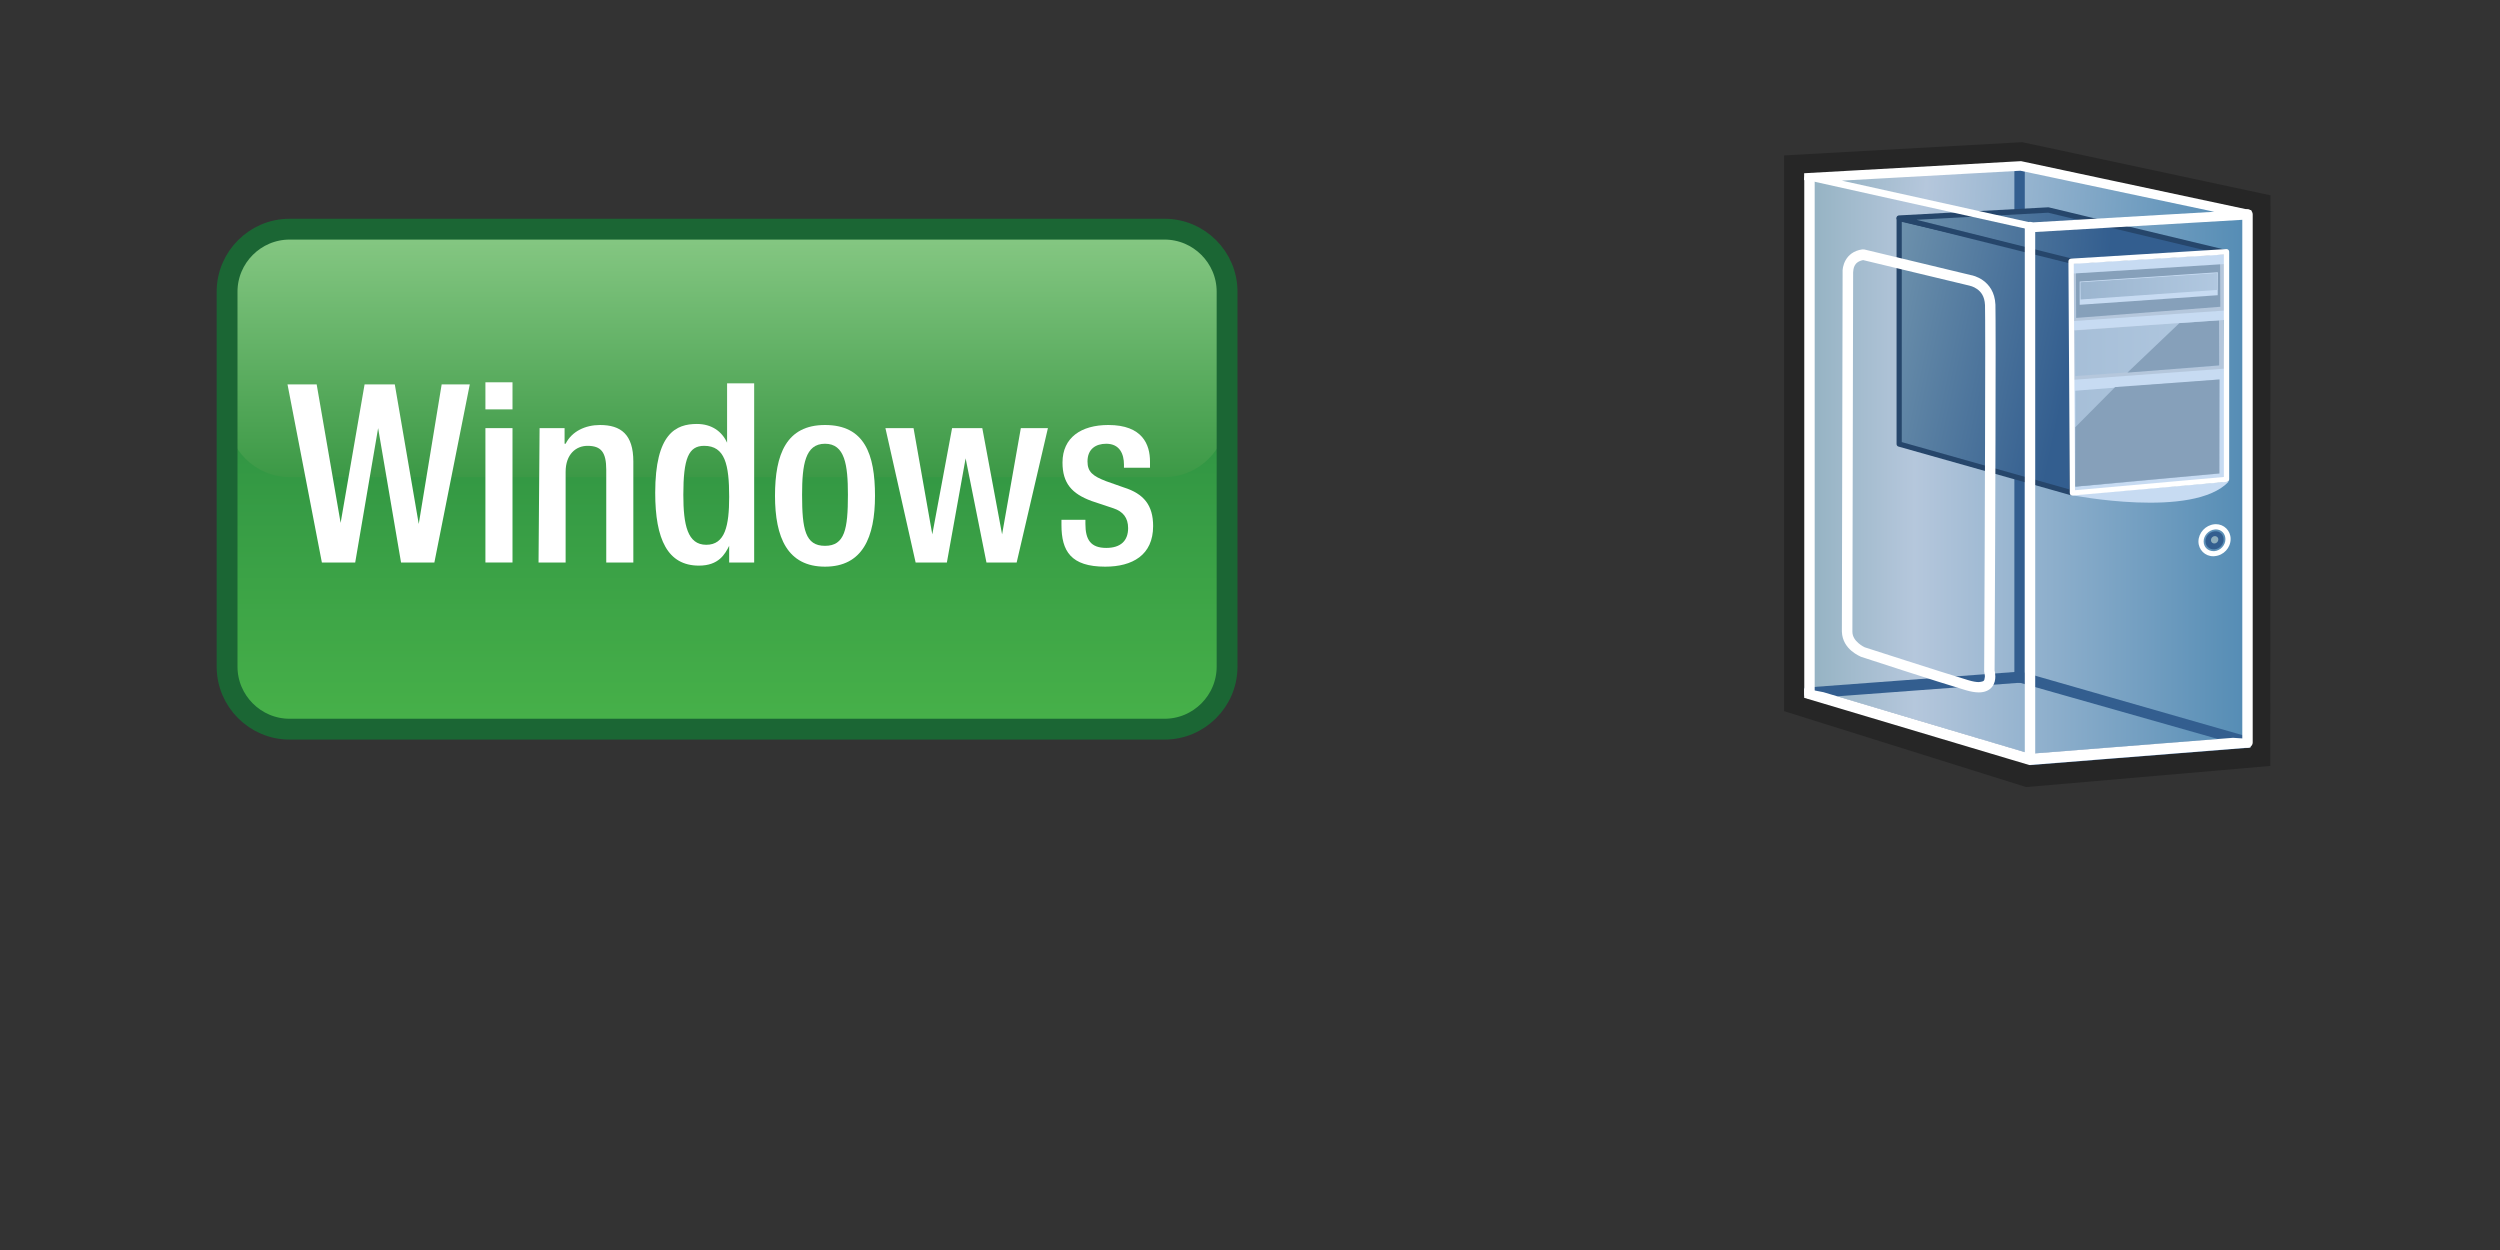 <?xml version="1.0" encoding="utf-8"?>
<!DOCTYPE svg PUBLIC "-//W3C//DTD SVG 1.0//EN" "http://www.w3.org/TR/2001/REC-SVG-20010904/DTD/svg10.dtd">
<svg xmlns="http://www.w3.org/2000/svg" xmlns:xlink="http://www.w3.org/1999/xlink" width="240" height="120" viewBox="0 0 240 120" overflow="visible" enable-background="new 0 0 240 120" xml:space="preserve">

<rect x="0" y="0" width="240" height="120" fill="#333333" stroke="none"/>

<g id="Layer_1">

<path id="template" fill="none" d="M239.5,109.5c0,5.5-4.5,10-10,10H9.5c-5.5,0-10-4.5-10-10V9.5c0-5.5,4.5-10,10-10h220
	c5.5,0,10,4.5,10,10V109.5z"/>
<linearGradient id="DECAL_AREA_1_" gradientUnits="userSpaceOnUse" x1="61.8" y1="563" x2="61.8" y2="515" gradientTransform="matrix(1 0 0 1 8 -493)">
	<stop  offset="0" style="stop-color:#47B149"/>
	<stop  offset="1" style="stop-color:#21813F"/>
</linearGradient>
<path id="DECAL_AREA_2_" fill="url(#DECAL_AREA_1_)" d="M117.8,64c0,3.3-2.7,6-6,6h-84c-3.3,0-6-2.7-6-6V28c0-3.3,2.7-6,6-6h84
	c3.3,0,6,2.7,6,6V64z"/>
<linearGradient id="Reflection_2_" gradientUnits="userSpaceOnUse" x1="61.8" y1="538.75" x2="61.8" y2="514.75" gradientTransform="matrix(1 0 0 1 8 -493)">
	<stop  offset="0" style="stop-color:#3C9946"/>
	<stop  offset="1" style="stop-color:#88C985"/>
</linearGradient>
<path id="Reflection_1_" fill="url(#Reflection_2_)" d="M117.8,39.8c0,3.3-2.7,6-6,6h-84c-3.3,0-6-2.7-6-6v-12c0-3.3,2.7-6,6-6h84
	c3.3,0,6,2.7,6,6V39.8z"/>
<path id="DecalBorder" fill="none" stroke="#1B6634" stroke-width="2" d="M117.8,64c0,3.3-2.7,6-6,6h-84c-3.3,0-6-2.7-6-6V28
	c0-3.3,2.7-6,6-6h84c3.3,0,6,2.7,6,6V64z"/>
<g id="Windows">
	<path fill="#FFFFFF" d="M27.6,36.9h2.8l2.3,13.3l0,0L35,36.9h2.9l2.3,13.4l0,0l2.2-13.4h2.7L41.7,54h-3.2l-2.2-12.9l0,0L34.1,54
		h-3.2L27.6,36.9z"/>
	<path fill="#FFFFFF" d="M46.6,36.7h2.6v2.6h-2.6V36.7z M46.6,41.1h2.6V54h-2.6V41.1z"/>
	<path fill="#FFFFFF" d="M51.8,41.1h2.4v1.5h0.1c0.6-1.2,1.9-1.8,3.3-1.8c2,0,3.2,0.9,3.2,3.5V54h-2.6v-8.9c0-1.7-0.5-2.3-1.8-2.3
		c-1.1,0-2.1,0.8-2.1,2.5V54h-2.6L51.8,41.1L51.8,41.1z"/>
	<path fill="#FFFFFF" d="M70,52.4L70,52.4c-0.4,0.8-1,1.9-2.9,1.9c-3,0-4.2-2.5-4.2-7c0-5.7,2-6.6,4-6.6c1.4,0,2.4,0.7,2.9,1.8l0,0
		v-5.7h2.6V54H70V52.4z M67.6,42.8c-1.5,0-2,1.2-2,4.7c0,2.9,0.4,4.8,2.2,4.8c1.8,0,2.2-1.8,2.2-4.6C70,44.6,69.6,42.8,67.6,42.8z"
		/>
	<path fill="#FFFFFF" d="M79.2,40.8c3.8,0,4.8,2.8,4.8,6.8s-1.2,6.8-4.8,6.8c-3.6,0-4.8-2.8-4.8-6.8S75.5,40.8,79.2,40.8z
		 M79.2,52.4c1.9,0,2.2-1.6,2.2-4.9c0-2.9-0.3-4.9-2.2-4.9c-1.9,0-2.2,2-2.2,4.9C77,50.8,77.3,52.4,79.2,52.4z"/>
	<path fill="#FFFFFF" d="M85,41.1h2.7l1.8,10.2l0,0l1.9-10.2h2.9l1.9,10.2l0,0L98,41.1h2.6l-3,12.9h-2.9l-2-10l0,0l-1.8,10h-3
		L85,41.1z"/>
	<path fill="#FFFFFF" d="M107.9,44.9v-0.3c0-1-0.4-2-1.7-2c-1,0-1.8,0.5-1.8,1.7c0,1,0.5,1.4,1.8,1.9l1.7,0.6
		c1.9,0.6,2.8,1.7,2.8,3.7c0,2.8-2,3.9-4.6,3.9c-3.3,0-4.2-1.5-4.2-4v-0.5h2.3v0.4c0,1.5,0.5,2.3,2,2.3c1.4,0,2.1-0.7,2.1-1.9
		c0-1-0.5-1.6-1.4-1.9l-2.1-0.7c-1.9-0.7-2.8-1.7-2.8-3.7c0-2.4,1.8-3.6,4.4-3.6c3.3,0,4,1.9,4,3.5v0.6H107.9z"/>
</g>

<polygon fill="#262626" points="215.81,71.57 215.83,20.47 193.96,15.8 173.41,16.94 173.41,66.7 194.75,73.39 "/>
<path fill="#262626" d="M171.27,68.27l0-53.35l22.86-1.27l23.84,5.1l-0.02,52.82v1.96l-23.44,2.03L171.27,68.27L171.27,68.27z
	 M175.54,18.96l0,46.16l19.43,6.09l18.69-1.62l0.02-47.4l-19.89-4.25L175.54,18.96L175.54,18.96z"/>
<linearGradient id="SVGID_1_" gradientUnits="userSpaceOnUse" x1="171.644" y1="46.934" x2="216.872" y2="46.934">
	<stop  offset="0" style="stop-color:#8EAEBD"/>
	<stop  offset="0.269" style="stop-color:#B5C7DC"/>
	<stop  offset="1" style="stop-color:#518AB3"/>
</linearGradient>
<polygon fill="url(#SVGID_1_)" points="215.88,20.59 215.86,71.48 194.74,73.28 194.71,21.85 "/>
<linearGradient id="SVGID_2_" gradientUnits="userSpaceOnUse" x1="171.644" y1="45.163" x2="216.872" y2="45.163">
	<stop  offset="0" style="stop-color:#8EAEBD"/>
	<stop  offset="0.269" style="stop-color:#B5C7DC"/>
	<stop  offset="1" style="stop-color:#518AB3"/>
</linearGradient>
<polygon fill="url(#SVGID_2_)" points="194.88,73.29 173.46,66.61 173.45,17.04 194.94,21.8 "/>
<linearGradient id="SVGID_3_" gradientUnits="userSpaceOnUse" x1="173.68" y1="17.142" x2="215.348" y2="20.627">
	<stop  offset="0" style="stop-color:#8EAEBD"/>
	<stop  offset="0.269" style="stop-color:#B5C7DC"/>
	<stop  offset="1" style="stop-color:#518AB3"/>
</linearGradient>
<polygon fill="url(#SVGID_3_)" points="194.91,21.83 173.49,17.07 194,15.93 215.88,20.58 "/>
<g>
	<path fill="#335E8F" d="M193.38,65.05v-49c0-0.28,0.22-0.5,0.5-0.5l0,0c0.28,0,0.5,0.22,0.5,0.5l0,0v49c0,0.27-0.23,0.5-0.5,0.5
		l0,0C193.6,65.55,193.38,65.33,193.38,65.05L193.38,65.05z"/>
</g>
<g>
	<linearGradient id="SVGID_4_" gradientUnits="userSpaceOnUse" x1="169.637" y1="29.64" x2="198.536" y2="35.857">
		<stop  offset="0" style="stop-color:#8EAEBD"/>
		<stop  offset="1" style="stop-color:#335E8F"/>
	</linearGradient>
	<polygon fill="url(#SVGID_4_)" points="198.9,47.31 182.32,42.63 182.32,20.99 198.93,24.83 	"/>
	<path fill="#26466B" d="M198.83,47.55l-16.58-4.68c-0.11-0.03-0.18-0.13-0.18-0.24l0,0l0-21.64c0-0.08,0.04-0.15,0.09-0.2l0,0
		c0.06-0.05,0.14-0.06,0.21-0.05l0,0l16.61,3.84c0.11,0.02,0.19,0.13,0.19,0.24l0,0l-0.03,22.48c0,0.08-0.04,0.15-0.1,0.2l0,0
		c-0.04,0.03-0.1,0.05-0.15,0.05l0,0C198.88,47.56,198.85,47.56,198.83,47.55L198.83,47.55z M198.9,47.31l0.07-0.24L198.9,47.31
		L198.9,47.31z M182.57,42.44l16.08,4.54l0.03-21.95l-16.11-3.73L182.57,42.44L182.57,42.44z"/>
</g>
<g>
	<linearGradient id="SVGID_5_" gradientUnits="userSpaceOnUse" x1="171.238" y1="20.921" x2="202.733" y2="22.956">
		<stop  offset="0" style="stop-color:#8EAEBD"/>
		<stop  offset="1" style="stop-color:#335E8F"/>
	</linearGradient>
	<polygon fill="url(#SVGID_5_)" points="199.07,25.12 182.32,20.94 196.65,20.16 213.73,24.26 	"/>
	<path fill="#26466B" d="M199,25.36l-16.75-4.18c-0.12-0.03-0.2-0.14-0.19-0.27l0,0c0.01-0.12,0.11-0.22,0.23-0.23l0,0l14.34-0.78
		l0.07,0.01l17.08,4.1c0.12,0.03,0.2,0.14,0.19,0.26l0,0c-0.01,0.13-0.11,0.22-0.24,0.23l0,0l-14.66,0.85L199,25.36L199,25.36z
		 M199.06,25.12l0.06-0.24L199.06,25.12L199.06,25.12z M183.99,21.1l15.1,3.77l12.93-0.76l-15.4-3.69L183.99,21.1L183.99,21.1z"/>
</g>
<path fill="#335E8F" stroke="#335E8F" stroke-width="0.5" d="M173.45,66.81l0-0.56l20.51-1.53l21.83,6.26v0.57l-20.92,1.66h-0.03
	 M194.86,72.91l0.04-0.28L194.86,72.91L194.86,72.91z M174.98,66.7l19.89,5.92l19.48-1.53l-20.42-5.8L174.98,66.7L174.98,66.7z"/>
<path fill="#C7DBF2" d="M198.82,47.52c0,0,11.76,2.33,15.14-1.29"/>
<linearGradient id="SVGID_6_" gradientUnits="userSpaceOnUse" x1="184.477" y1="33.409" x2="213.132" y2="33.409">
	<stop  offset="0" style="stop-color:#9BB5CF"/>
	<stop  offset="1" style="stop-color:#B1C8E0"/>
</linearGradient>
<polygon fill="url(#SVGID_6_)" points="213.26,30.48 213.29,35.33 199.02,36.34 199,31.54 "/>
<path fill="#B5C7DC" d="M198.79,31.33l14.46-1.07l0.23-0.02l0.03,5.29l-14.69,1.04L198.79,31.33L198.79,31.33z M199.21,31.74
	l0.02,4.36l13.84-0.98l-0.02-4.41L199.21,31.74L199.21,31.74z"/>
<path fill="#335E8F" d="M213.47,51.79c0,0.48-0.39,0.91-0.88,0.95c-0.48,0.04-0.87-0.31-0.87-0.79c0-0.47,0.39-0.89,0.87-0.94
	C213.09,50.95,213.47,51.3,213.47,51.79z"/>
<g>
	<path fill="#FFFFFF" d="M211.05,51.98c0.01-0.84,0.68-1.56,1.52-1.65l0,0c0.05,0,0.1-0.01,0.15-0.01l0,0
		c0.79,0,1.42,0.62,1.42,1.42l0,0c0,0.85-0.67,1.58-1.53,1.65l0,0c-0.04,0-0.09,0.01-0.13,0.01l0,0
		C211.69,53.41,211.05,52.78,211.05,51.98L211.05,51.98z M212.62,50.83c-0.59,0.05-1.08,0.59-1.07,1.15l0,0
		c0,0.54,0.4,0.92,0.93,0.93l0,0c0.03,0,0.06,0,0.09,0l0,0c0.59-0.04,1.08-0.57,1.07-1.16l0,0c-0.01-0.54-0.39-0.92-0.92-0.93l0,0
		C212.69,50.82,212.66,50.82,212.62,50.83L212.62,50.83z"/>
</g>
<polygon fill="#86A0BA" points="213.34,25.07 213.36,29.66 199.1,30.76 199.08,25.95 "/>
<path fill="#C7DBF2" d="M199.65,27.03l13.19-0.89l0.07,0l-0.01,2.2l-13.25,0.92L199.65,27.03L199.65,27.03z M199.78,27.16l0.02,1.52
	l13-0.92l-0.02-1.48L199.78,27.16L199.78,27.16z"/>
<path fill="#B5C7DC" d="M198.86,25.75l14.47-0.89l0.22-0.01l0.03,5.02L198.88,31L198.86,25.75L198.86,25.75z M199.29,26.16
	l0.02,4.36l13.84-1.07l-0.02-4.15L199.29,26.16L199.29,26.16z"/>
<linearGradient id="SVGID_7_" gradientUnits="userSpaceOnUse" x1="199.718" y1="27.484" x2="212.864" y2="27.484">
	<stop  offset="0" style="stop-color:#9BB5CF"/>
	<stop  offset="1" style="stop-color:#B1C8E0"/>
</linearGradient>
<polygon fill="url(#SVGID_7_)" points="212.84,26.22 212.86,27.83 199.74,28.75 199.72,27.1 "/>
<polygon fill="#C7DBF2" points="198.92,25.29 213.51,24.4 213.54,25.35 198.87,26.27 198.86,25.29 "/>
<path fill="#8EAEBD" d="M212.96,51.79c0,0.19-0.16,0.37-0.36,0.38c-0.2,0.02-0.35-0.13-0.35-0.32c0-0.2,0.16-0.37,0.35-0.38
	C212.8,51.45,212.96,51.59,212.96,51.79z"/>
<linearGradient id="SVGID_8_" gradientUnits="userSpaceOnUse" x1="184.495" y1="41.463" x2="213.151" y2="41.463">
	<stop  offset="0" style="stop-color:#9BB5CF"/>
	<stop  offset="1" style="stop-color:#B1C8E0"/>
</linearGradient>
<polygon fill="url(#SVGID_8_)" points="213.28,36.25 213.31,45.66 199.04,46.67 199.02,37.31 "/>
<path fill="#C7DBF2" d="M198.81,36.48l14.46-1.07l0.23-0.02l0.03,10.48l-14.69,1.32l-0.02-5.52V36.48z M199.23,37.45l0.02,9.27
	l13.84-1.26l-0.02-9.03l-13.84,1.08V37.45z"/>
<polygon fill="#86A0BA" points="213.03,30.75 213.04,35.08 204.23,35.77 209.22,31.02 "/>
<polygon fill="#86A0BA" points="213.07,36.43 213.05,45.45 199.22,46.71 199.23,41.01 203.05,37.16 "/>
<polygon fill="#C7DBF2" points="199.09,30.82 213.72,29.8 213.71,30.7 199.08,31.71 199.08,30.82 "/>
<g>
	<path fill="#FFFFFF" d="M194.38,72.74V21.8c0-0.28,0.22-0.5,0.5-0.5l0,0c0.27,0,0.5,0.22,0.5,0.5l0,0v50.94
		c0,0.28-0.23,0.5-0.5,0.5l0,0C194.6,73.24,194.38,73.02,194.38,72.74L194.38,72.74z"/>
</g>
<g>
	<path fill="#FFFFFF" d="M173.21,66.58V17.19c0-0.27,0.22-0.5,0.5-0.5l0,0c0.27,0,0.5,0.22,0.5,0.5l0,0v49.39
		c0,0.28-0.23,0.5-0.5,0.5l0,0C173.43,67.08,173.21,66.85,173.21,66.58L173.21,66.58z"/>
</g>
<g>
	<path fill="#FFFFFF" d="M215.26,71.28V20.59c0-0.28,0.22-0.5,0.5-0.5l0,0c0.28,0,0.5,0.22,0.5,0.5l0,0v50.68
		c0,0.28-0.22,0.5-0.5,0.5l0,0C215.48,71.78,215.26,71.55,215.26,71.28L215.26,71.28z"/>
</g>
<g>
	<path fill="#FFFFFF" d="M198.78,47.52c-0.05-0.05-0.08-0.11-0.08-0.19l0,0l-0.13-22.24l0.25,0l0.01,0.25l-0.01-0.25l-0.25,0
		c0-0.14,0.1-0.25,0.24-0.26l0,0l14.92-0.92c0.07,0,0.14,0.02,0.19,0.07l0,0c0.05,0.05,0.08,0.11,0.08,0.19l0,0v21.84
		c0,0.13-0.1,0.24-0.23,0.25l0,0l-14.79,1.31c-0.01,0-0.01,0-0.02,0l0,0C198.89,47.58,198.83,47.56,198.78,47.52L198.78,47.52z
		 M199.2,47.06l14.29-1.27V24.44l-14.41,0.89L199.2,47.06L199.2,47.06z"/>
</g>
<g>
	<path fill="#FFFFFF" d="M189.95,66.47c-0.35,0-0.75-0.07-1.23-0.21l0,0c-2.81-0.83-10.03-3.2-10.07-3.21l0,0
		c-0.02-0.03-1.77-0.66-1.83-2.41l0,0c0-0.05,0-0.13,0-0.23l0,0c0-3.12,0.07-33.31,0.07-34.16l0,0c0-0.03,0-0.07,0-0.12l0,0
		c-0.04-0.41,0.19-1.95,1.9-2.19l0,0l0.19,0.01l10.27,2.47c0.04,0,2.2,0.4,2.31,2.82l0,0c0.01,0.43,0.02,2.07,0.02,4.46l0,0
		c0,9.21-0.09,29.32-0.1,30.66l0,0c0.03,0.11,0.07,0.32,0.07,0.59l0,0c0,0.29-0.05,0.66-0.31,0.99l0,0
		c-0.26,0.33-0.71,0.53-1.25,0.53l0,0C189.97,66.47,189.96,66.47,189.95,66.47L189.95,66.47z M189,65.31
		c0.41,0.12,0.73,0.17,0.95,0.17l0,0c0.65-0.06,0.52-0.18,0.6-0.52l0,0c0-0.2-0.05-0.37-0.05-0.37l0,0l-0.02-0.15
		c0-0.03,0.1-21.21,0.1-30.73l0,0c0-2.38-0.01-4.04-0.02-4.42l0,0c-0.04-0.87-0.4-1.28-0.76-1.54l0,0
		c-0.37-0.26-0.71-0.32-0.74-0.33l0,0l-10.2-2.45c-0.94,0.18-0.93,0.89-0.96,1.19l0,0c0,0.04,0,0.04,0,0.04l0,0l0,0.06
		c0,0.04-0.07,31.01-0.07,34.17l0,0c0,0.1,0,0.17,0,0.22l0,0c0,0.46,0.27,0.83,0.59,1.1l0,0c0.29,0.25,0.57,0.38,0.59,0.39l0,0
		C179.13,62.17,186.25,64.49,189,65.31L189,65.31z"/>
</g>

<g>
	<path fill="#FFFFFF" d="M173.45,17.28l0-0.42l20.56-1.14l21.88,4.67v0.42l-20.97,1.24h-0.03 M194.91,21.83l0.04-0.21L194.91,21.83
		L194.91,21.83z M174.99,17.2l19.94,4.42l19.52-1.14l-20.47-4.33L174.99,17.2L174.99,17.2z"/>
	<path fill="#FFFFFF" d="M194.89,22.3v-0.43l-19.96-4.42l0.03-0.42l-1.27,0.07l0,0.19l0,0l-0.5,0l0.01-0.66l20.82-1.16l22.11,4.72
		v0.2v0.66l-21.22,1.25H194.89L194.89,22.3z M194.94,21.36l17.63-1.03l-18.61-3.94l-17.15,0.95L194.94,21.36L194.94,21.36z
		 M214.47,20.64l1.12-0.07l-1.09-0.23L214.47,20.64L214.47,20.64z"/>
</g>
<g>
	<polygon fill="#FFFFFF" points="173.45,66.4 173.45,66.81 194.84,73.19 194.87,73.19 215.79,71.54 215.79,71.18 214.35,71.09 
		194.87,72.62 174.98,66.7 	"/>
	<path fill="#FFFFFF" d="M194.8,73.44l-21.6-6.45l0-0.19l0-0.41l0-0.3l1.85,0.36l19.85,5.91l19.47-1.53l1.67,0.11v0.24v0.58
		l-21.17,1.68H194.8L194.8,73.44z M194.87,72.94l19.9-1.58l-0.4-0.03l-19.53,1.53l-19.91-5.92l-0.42-0.08L194.87,72.94L194.87,72.94
		z M173.4,66.64l0.05-0.25L173.4,66.64L173.4,66.64z"/>
</g>
</g>

</svg>
